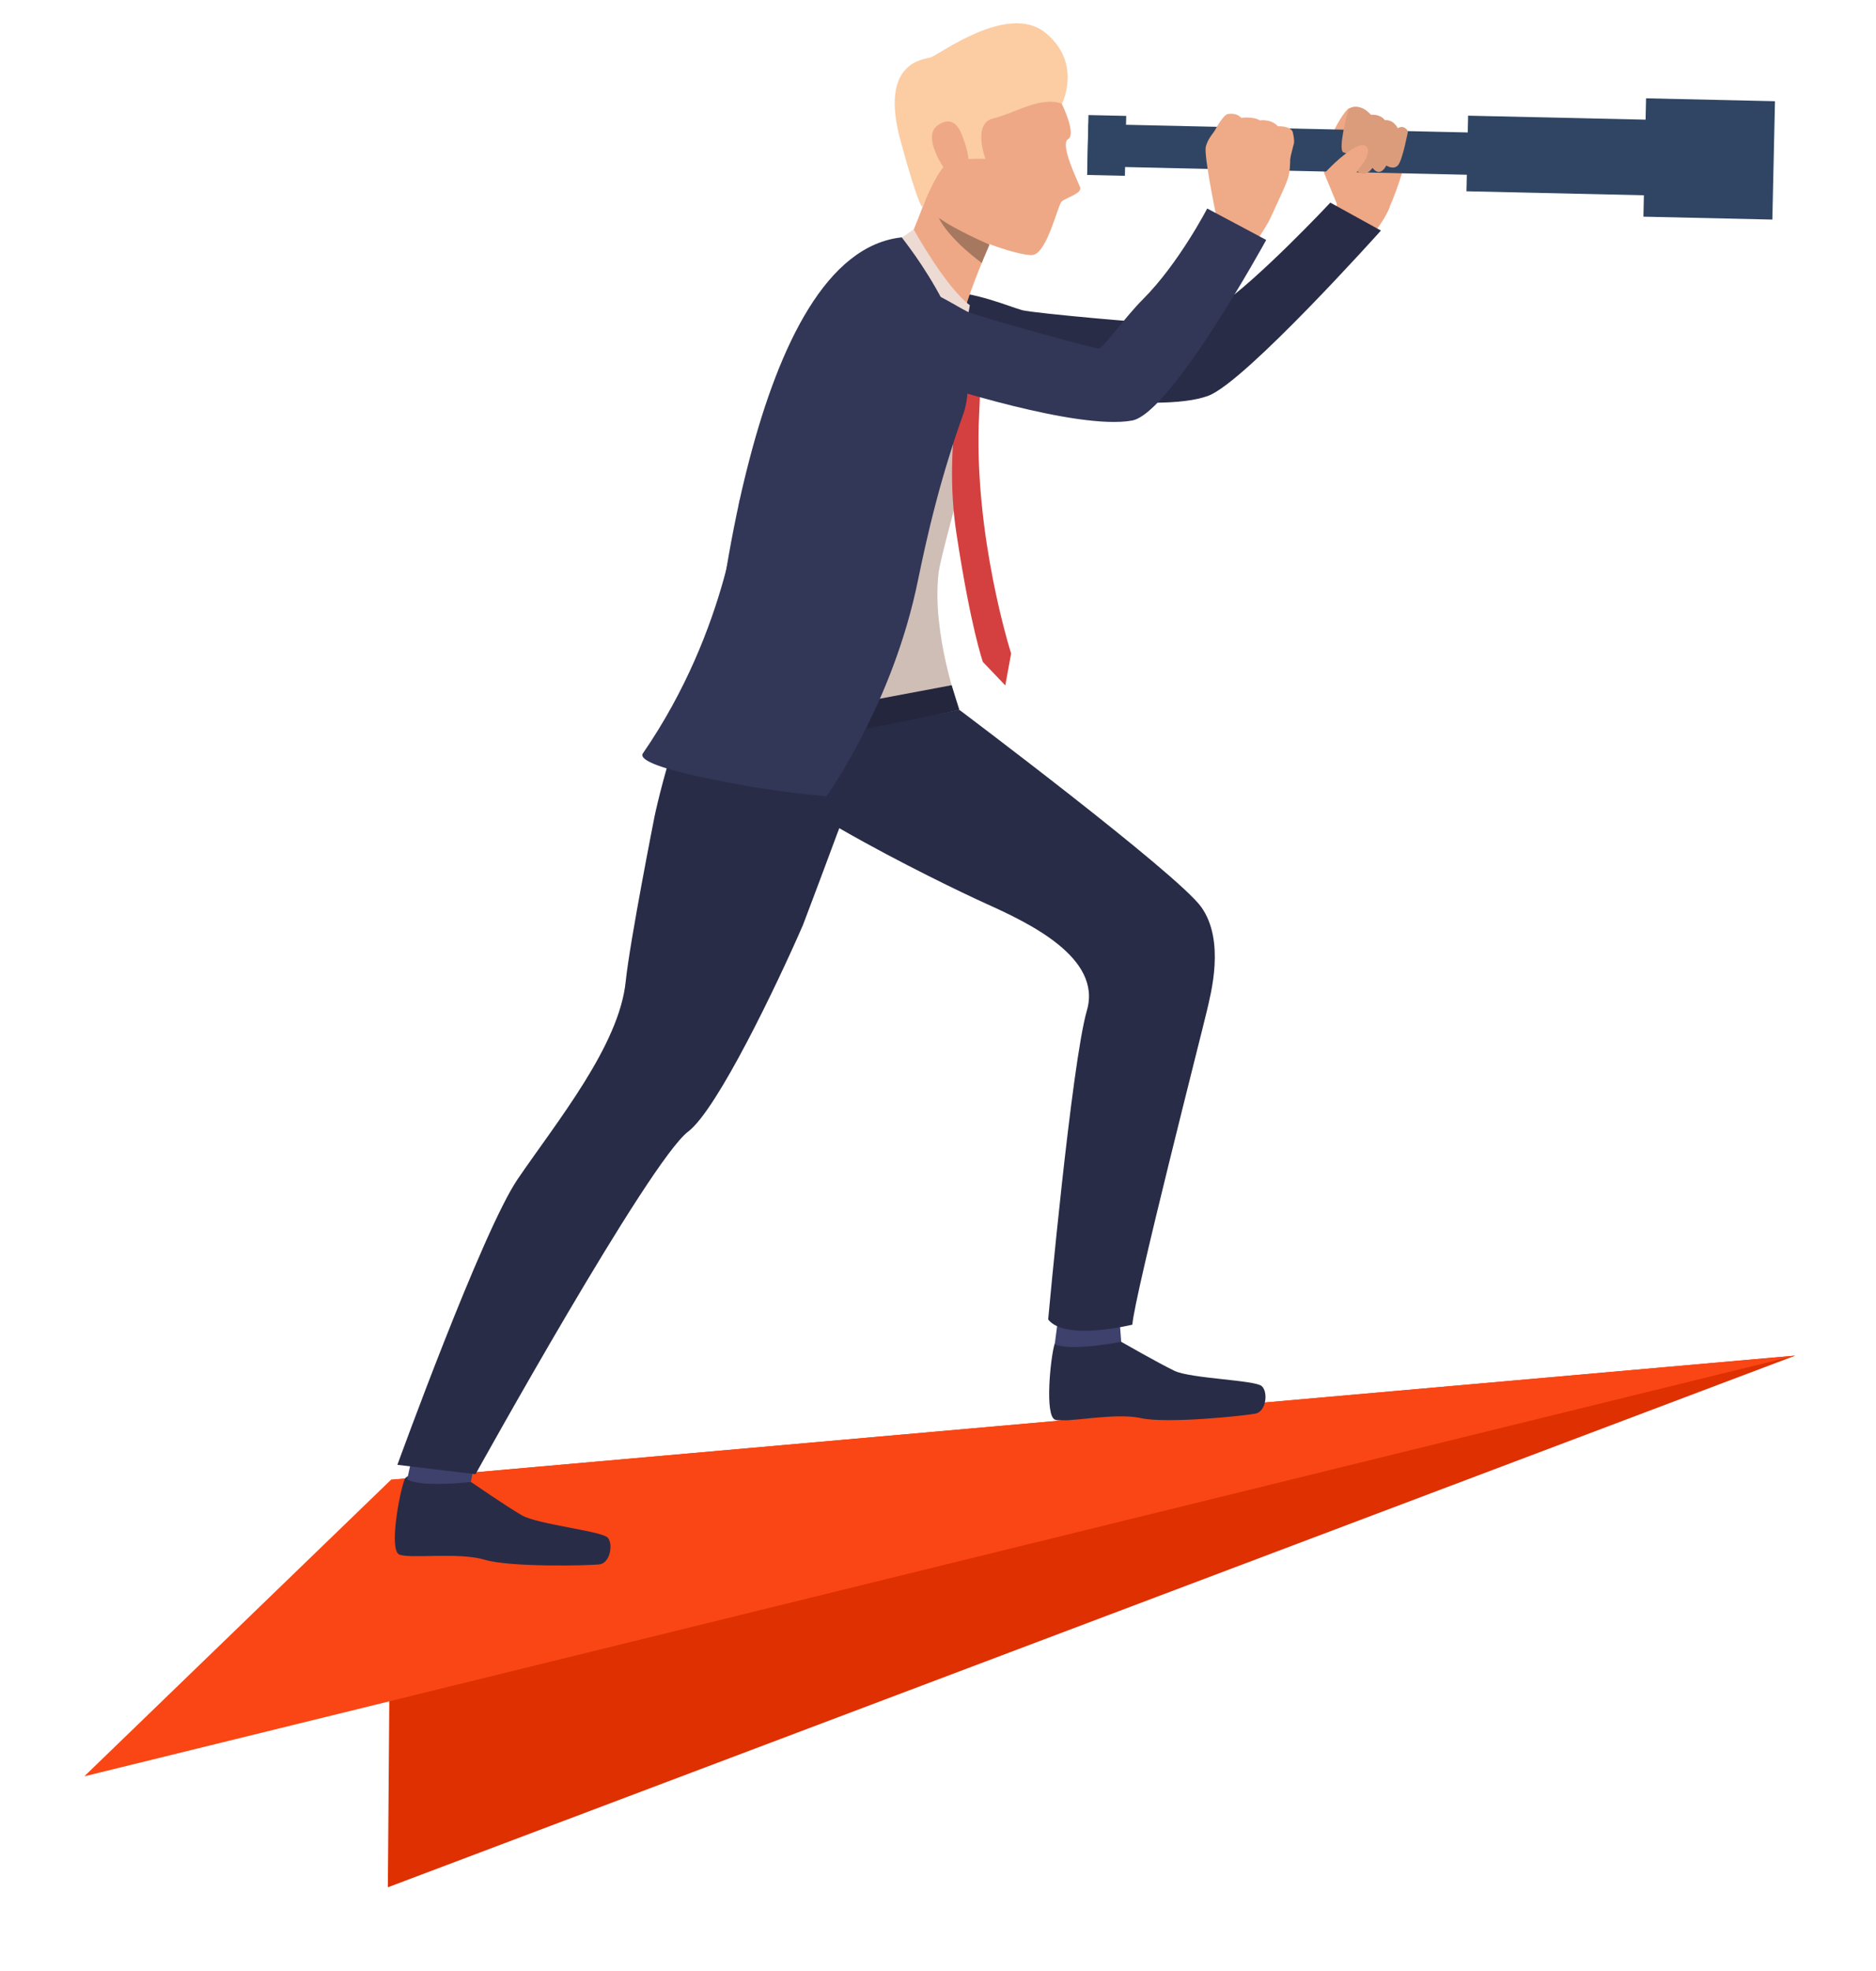 <svg width="40" height="42" viewBox="0 0 40 42" fill="none" xmlns="http://www.w3.org/2000/svg">
<path d="M38.278 28.887L8.27 40.216L8.337 31.532L38.278 28.887Z" fill="#DE3000"/>
<path d="M8.337 31.532L38.278 28.887L1.797 37.852L8.337 31.532Z" fill="#FA4614"/>
<path d="M28.519 4.378C28.519 4.378 28.281 3.802 28.241 3.707C28.201 3.612 28.256 3.337 28.35 3.022C28.44 2.706 28.703 2.326 28.758 2.311C28.813 2.296 28.857 2.251 28.997 2.296C29.131 2.341 29.225 2.451 29.225 2.451C29.225 2.451 29.419 2.426 29.524 2.571C29.524 2.571 29.708 2.556 29.797 2.741C29.797 2.741 29.976 2.731 30.031 2.872C30.031 2.872 29.976 3.152 29.986 3.257C29.996 3.367 29.842 3.937 29.608 4.458C29.603 4.473 29.335 5.028 28.519 4.378Z" fill="#EEA886"/>
<path d="M29.633 4.408C29.633 4.408 29.449 4.938 28.823 5.408C28.196 5.884 28.251 4.908 28.251 4.908C28.251 4.908 28.51 4.468 28.505 4.338C28.5 4.202 29.633 4.408 29.633 4.408Z" fill="#EEA886"/>
<path d="M25.77 8.431C26.565 8.126 29.444 4.913 29.444 4.913L28.365 4.318C28.365 4.318 26.819 5.969 25.954 6.55C25.526 6.84 24.9 6.86 24.815 6.885C24.731 6.915 22.041 6.675 21.797 6.61C21.554 6.545 20.714 6.189 20.127 6.224C19.54 6.259 19.307 6.825 19.307 6.825C19.207 8.256 21.385 8.246 21.385 8.246C21.385 8.246 24.656 8.856 25.77 8.431Z" fill="#292C47"/>
<path d="M23.906 28.592C23.906 28.592 24.691 29.042 25.044 29.212C25.397 29.378 26.769 29.407 26.904 29.538C27.043 29.663 26.998 30.078 26.769 30.123C26.541 30.168 24.88 30.343 24.323 30.218C23.767 30.093 22.732 30.328 22.499 30.253C22.27 30.178 22.399 28.927 22.484 28.647C22.578 28.367 23.906 28.592 23.906 28.592Z" fill="#292C47"/>
<path d="M23.866 28.066L23.906 28.592C23.906 28.592 22.867 28.802 22.489 28.647L22.558 28.116L23.866 28.066Z" fill="#3D416B"/>
<path d="M10.044 31.58C10.044 31.58 10.79 32.095 11.128 32.29C11.466 32.485 12.833 32.625 12.958 32.766C13.082 32.906 13.007 33.311 12.779 33.336C12.55 33.361 10.879 33.401 10.333 33.236C9.786 33.071 8.737 33.221 8.513 33.126C8.289 33.031 8.518 31.8 8.627 31.525C8.732 31.249 10.044 31.58 10.044 31.58Z" fill="#292C47"/>
<path d="M10.139 31.074L10.039 31.579C10.039 31.579 8.99 31.704 8.682 31.524L8.796 30.999L10.139 31.074Z" fill="#3D416B"/>
<path d="M18.68 15.427C18.581 15.767 18.323 16.487 18.044 17.248C17.984 17.418 17.92 17.588 17.855 17.753C17.477 18.774 17.119 19.715 17.119 19.715C16.572 20.971 15.295 23.643 14.673 24.113C13.838 24.744 10.139 31.414 10.139 31.414L8.473 31.214C8.473 31.214 10.283 26.23 11.039 25.124C11.879 23.893 13.201 22.282 13.341 20.916C13.43 20.055 13.957 17.393 13.957 17.393C13.957 17.393 14.574 14.406 15.911 12.454C16.249 11.964 18.68 15.427 18.68 15.427Z" fill="#292C47"/>
<path d="M20.455 15.126C20.455 15.126 25.094 18.609 25.611 19.325C26.128 20.045 25.815 21.181 25.735 21.531C25.656 21.882 24.184 27.626 24.144 28.227C24.144 28.227 22.712 28.582 22.349 28.117C22.349 28.117 22.847 22.662 23.175 21.531C23.503 20.405 21.932 19.665 21.022 19.255C20.112 18.844 15.518 16.622 15.598 15.727C15.652 15.106 15.737 14.521 15.737 14.521C15.737 14.521 16.642 13.785 20.455 15.126Z" fill="#292C47"/>
<path d="M20.356 5.819C20.356 5.819 20.873 7.35 20.878 8.221C20.883 9.096 20.072 11.719 20.013 12.204C19.859 13.51 20.455 15.126 20.455 15.126L15.667 16.052C15.667 16.052 15.533 14.666 15.553 13.005C15.578 11.343 15.971 9.967 16.259 9.051C17.169 6.189 19.217 5.063 19.217 5.063L20.356 5.819Z" fill="#CFBEB6"/>
<path d="M22.553 2.036C22.553 2.036 22.986 2.842 22.772 2.967C22.593 3.072 22.981 3.862 23.031 3.992C23.08 4.123 22.712 4.218 22.633 4.298C22.553 4.383 22.32 5.404 22.016 5.434C21.713 5.464 20.336 4.983 19.963 4.593C19.59 4.203 19.282 2.431 19.53 1.686C19.774 0.935 21.793 0.625 22.553 2.036Z" fill="#EEA886"/>
<path d="M21.096 5.213C21.096 5.213 21.062 5.293 21.007 5.423C20.982 5.479 20.957 5.539 20.933 5.604C20.913 5.654 20.888 5.709 20.868 5.764C20.729 6.114 20.57 6.539 20.545 6.75C20.5 7.145 19.406 5.073 19.406 5.073C19.406 5.073 19.923 3.902 20.281 2.516C20.639 1.135 21.096 5.213 21.096 5.213Z" fill="#EEA886"/>
<path d="M22.643 2.211C22.643 2.211 23.085 1.34 22.285 0.695C21.484 0.049 20.008 1.18 19.839 1.225C19.675 1.27 18.745 1.33 19.202 3.002C19.61 4.493 19.67 4.408 19.67 4.408C19.67 4.408 19.973 3.662 20.147 3.537C20.415 3.342 21.012 3.387 21.012 3.387C21.012 3.387 20.729 2.631 21.171 2.526C21.614 2.421 22.195 2.041 22.643 2.211Z" fill="#FCCCA2"/>
<path d="M20.54 2.957C20.5 2.852 20.376 2.406 19.993 2.671C19.615 2.932 20.232 3.772 20.296 3.782C20.366 3.792 20.868 3.827 20.54 2.957Z" fill="#EEA886"/>
<path d="M19.481 4.888C19.481 4.888 20.162 6.119 20.679 6.504L20.54 7.295L19.222 5.068L19.481 4.888Z" fill="#EDDAD3"/>
<path d="M21.097 5.213C21.097 5.213 21.062 5.294 21.007 5.424C20.982 5.479 20.957 5.539 20.933 5.604C20.197 5.053 20.023 4.658 20.018 4.643C20.356 4.893 21.097 5.213 21.097 5.213Z" fill="#A77860"/>
<path d="M20.455 15.126C20.455 15.126 20.321 14.706 20.291 14.601L15.628 15.477L15.672 16.052C15.672 16.052 19.083 15.431 20.455 15.126Z" fill="#23263D"/>
<path d="M15.767 10.643C15.767 10.643 15.553 13.375 13.709 16.052C13.485 16.377 16.264 16.803 16.264 16.803L15.767 10.643Z" fill="#323657"/>
<path d="M33.914 2.882L23.207 2.641L23.187 3.542L33.894 3.783L33.914 2.882Z" fill="#2F4563"/>
<path d="M24.013 2.47L23.208 2.452L23.18 3.728L23.985 3.746L24.013 2.47Z" fill="#2F4563"/>
<path d="M35.444 2.558L31.303 2.465L31.268 4.076L35.408 4.169L35.444 2.558Z" fill="#2F4563"/>
<path d="M37.846 2.157L35.097 2.095L35.041 4.617L37.79 4.679L37.846 2.157Z" fill="#2F4563"/>
<path d="M27.56 2.801C27.56 2.801 27.605 2.967 27.59 3.052C27.59 3.052 27.55 3.202 27.525 3.307C27.52 3.342 27.515 3.372 27.51 3.392C27.505 3.472 27.515 3.657 27.445 3.847C27.376 4.037 27.063 4.698 27.063 4.698L26.461 4.528L25.919 4.533C25.919 4.533 25.666 3.312 25.71 3.127C25.715 3.107 25.72 3.092 25.725 3.077C25.78 2.921 25.879 2.831 25.919 2.751C25.934 2.721 26.088 2.446 26.178 2.431C26.307 2.406 26.406 2.446 26.466 2.511C26.466 2.511 26.72 2.476 26.864 2.566C26.864 2.566 27.098 2.526 27.247 2.691C27.252 2.691 27.49 2.676 27.56 2.801Z" fill="#EFAA88"/>
<path d="M27.063 4.698C27.063 4.698 26.849 5.108 26.407 5.634C25.959 6.159 25.77 5.058 25.77 5.058L25.919 4.533C25.919 4.533 26.581 4.248 27.063 4.698Z" fill="#EFAA88"/>
<path d="M28.733 2.396C28.733 2.396 28.52 3.197 28.644 3.247C28.768 3.297 28.843 3.242 28.843 3.242L28.902 3.612C28.902 3.612 29.081 3.832 29.265 3.577C29.265 3.577 29.41 3.802 29.559 3.527C29.559 3.527 29.718 3.632 29.812 3.517C29.907 3.402 30.021 2.797 30.021 2.797C30.021 2.797 29.946 2.646 29.802 2.732C29.802 2.732 29.723 2.546 29.529 2.561C29.529 2.561 29.444 2.431 29.23 2.446C29.23 2.446 29.012 2.171 28.758 2.321C28.763 2.316 28.743 2.361 28.733 2.396Z" fill="#DB9C7C"/>
<path d="M28.251 3.682C28.251 3.682 28.629 3.262 28.937 3.122C29.007 3.092 29.081 3.072 29.136 3.127C29.191 3.182 29.186 3.327 29.032 3.517C28.877 3.707 28.763 4.028 28.763 4.028C28.763 4.028 28.539 4.178 28.251 3.682Z" fill="#EEA886"/>
<path d="M20.873 6.91C20.873 6.91 21.062 7.45 21.027 7.61C21.027 7.61 20.734 7.75 20.505 7.63C20.505 7.63 20.619 7.23 20.873 6.91Z" fill="#D44040"/>
<path d="M20.619 7.57C20.619 7.57 20.092 9.392 20.391 11.353C20.699 13.385 20.957 14.105 20.957 14.105L21.435 14.606L21.559 13.925C21.559 13.925 20.744 11.378 20.878 8.811C20.903 8.346 20.923 7.47 20.923 7.47L20.619 7.57Z" fill="#D44040"/>
<path d="M20.53 8.851C20.425 9.141 20.326 9.437 20.236 9.732C20.033 10.382 19.864 11.038 19.72 11.678C19.67 11.909 19.62 12.134 19.575 12.354C19.038 15.011 17.621 16.968 17.621 16.968C17.621 16.968 15.498 16.797 15.006 16.442C15.006 16.442 15.145 13.38 15.822 10.427C15.876 10.197 15.931 9.972 15.991 9.747C16.617 7.37 17.621 5.228 19.227 5.058C19.252 5.103 21.082 7.325 20.53 8.851Z" fill="#323657"/>
<path d="M24.139 8.961C24.975 8.806 26.998 5.113 26.998 5.113L25.74 4.443C25.74 4.443 25.134 5.614 24.368 6.379C24 6.745 23.523 7.415 23.433 7.425C23.344 7.435 20.853 6.745 20.624 6.64C20.396 6.53 19.635 6.024 19.048 5.949C18.467 5.874 18.134 6.389 18.134 6.389C17.77 7.775 19.918 8.171 19.918 8.171C19.918 8.171 22.966 9.177 24.139 8.961Z" fill="#323657"/>
</svg>
